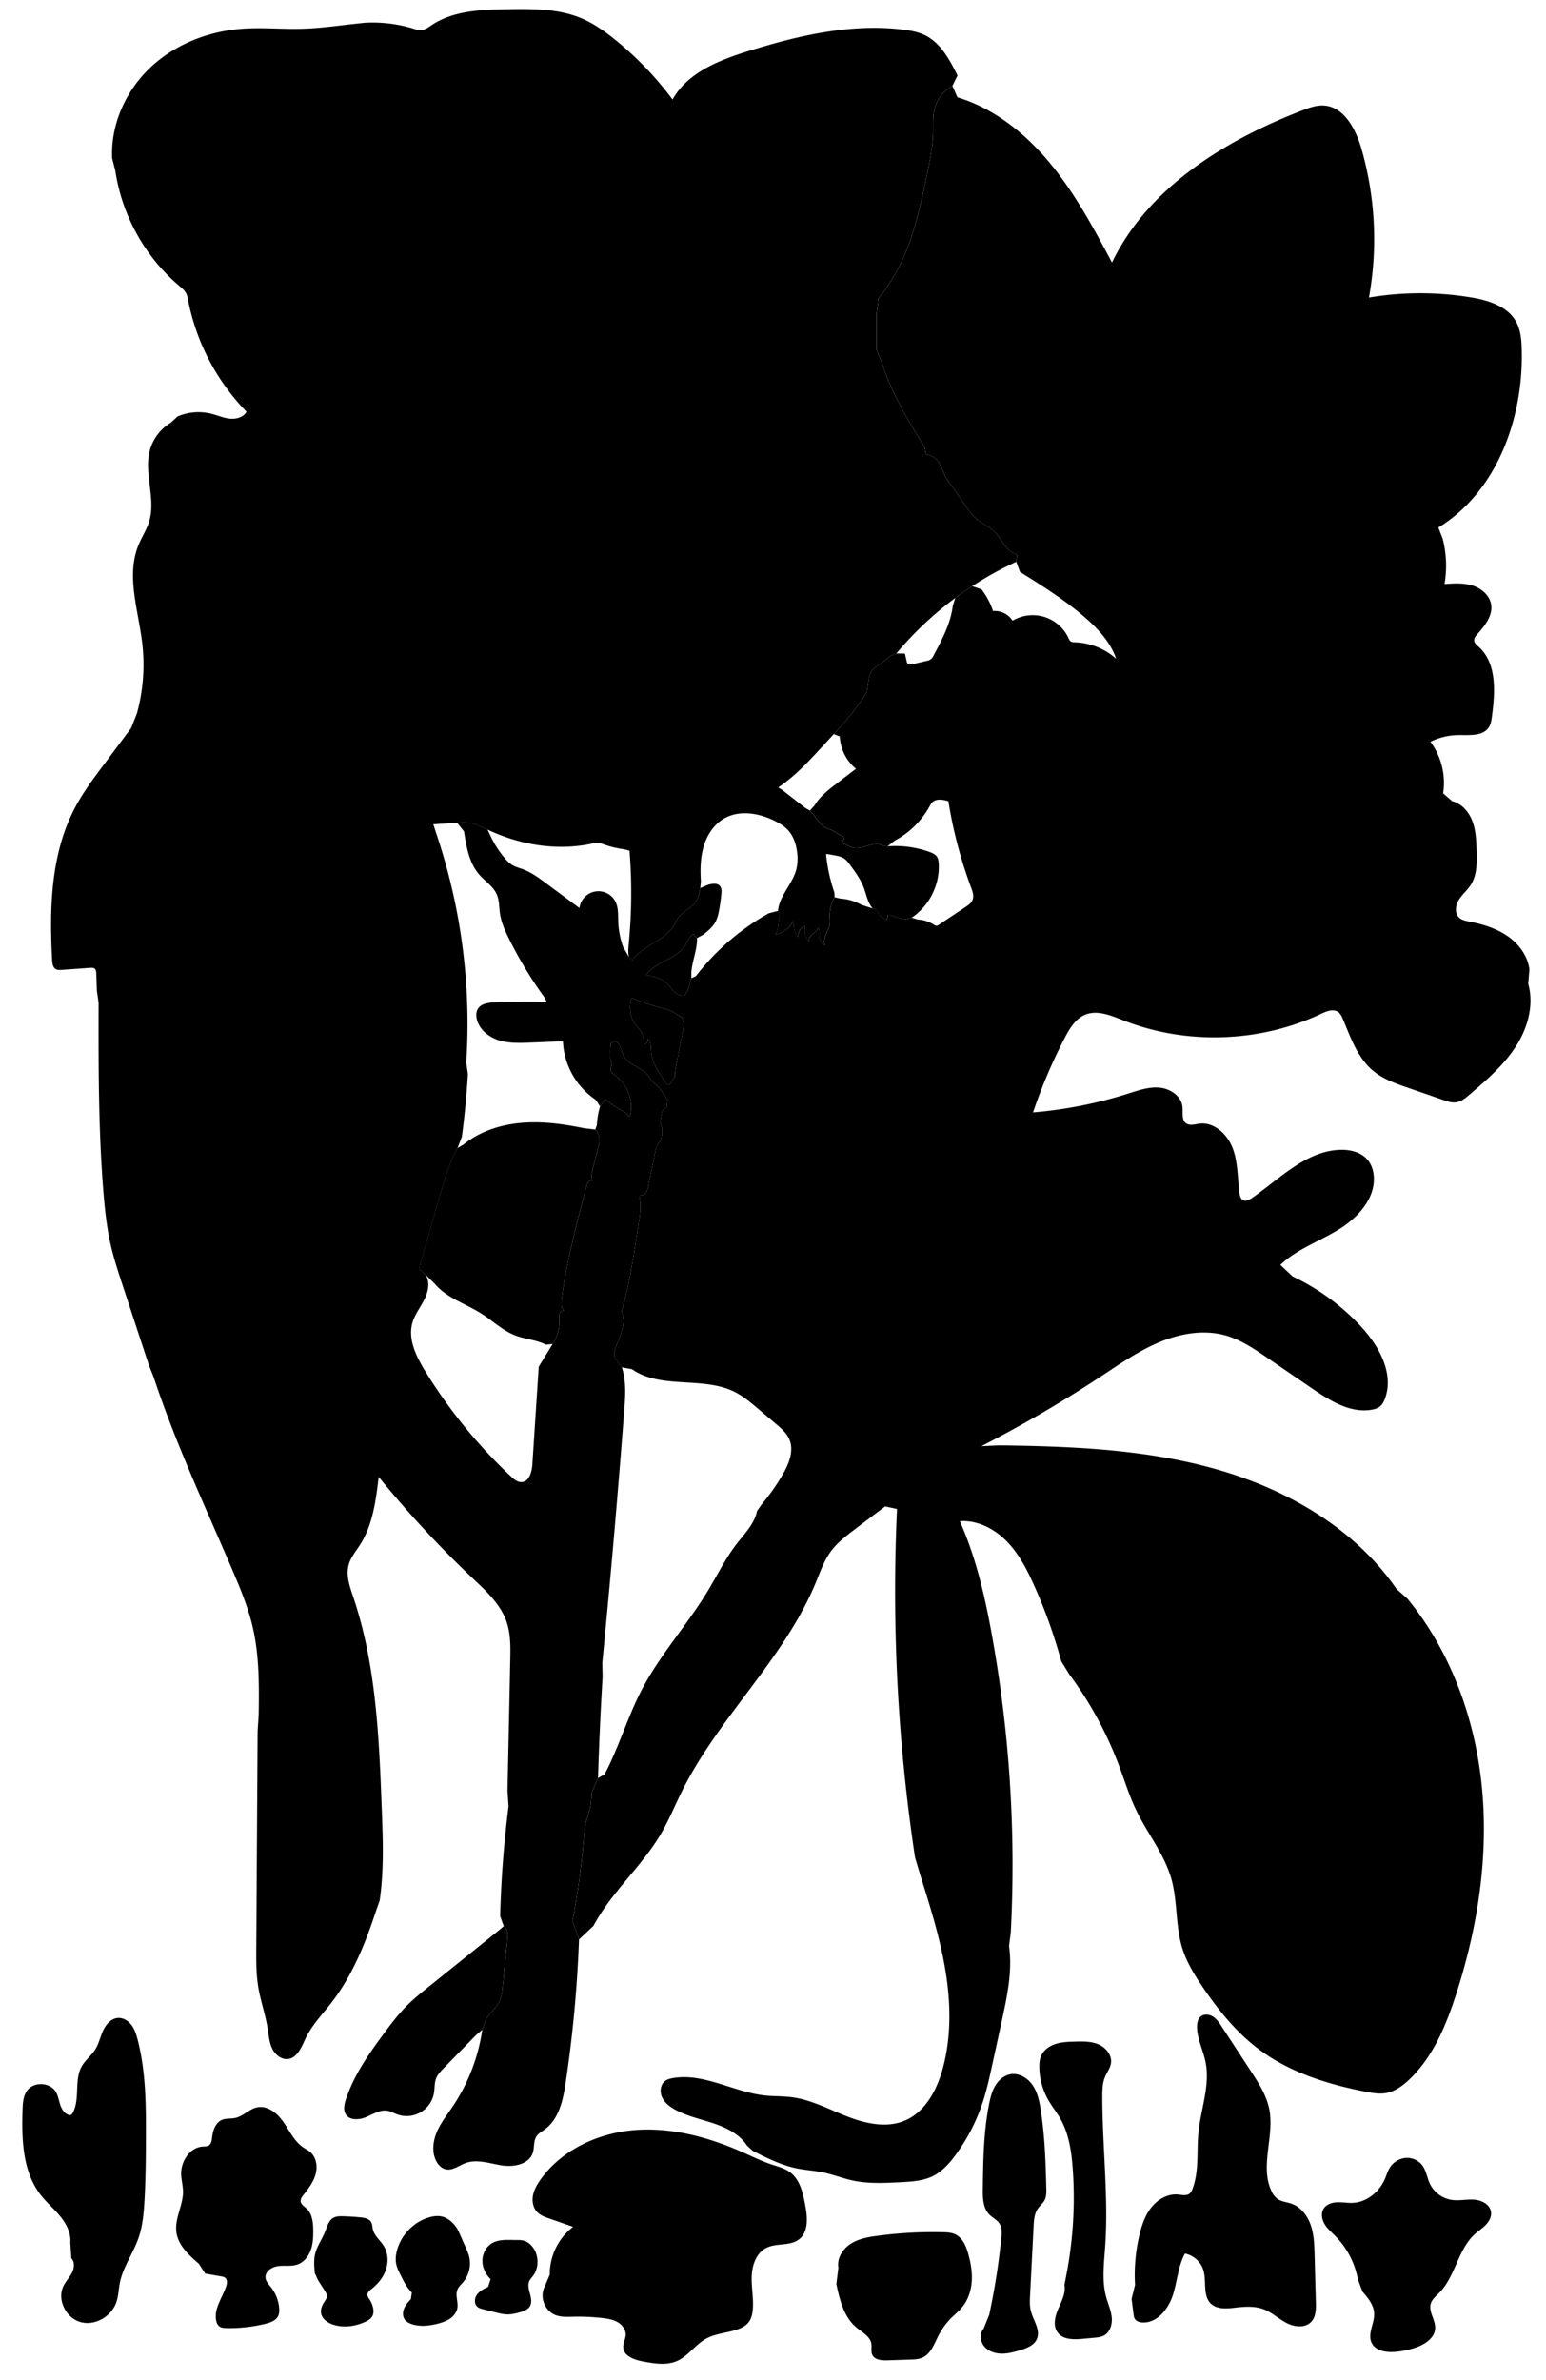
<svg xmlns="http://www.w3.org/2000/svg" viewBox="0 0 2060 3171" id="illustration" preserveAspectRatio="xMidYMid meet">
    <title>Rhizophoraceæ</title>
    <path data-name="1" data-official="Rhizophora Mangle" data-plain="Mangrove" data-loc="Tropical Shores" d="M736.37,1790.51a54.05,54.05,0,0,0,9-32c-.11-2.76-.43-5.61.43-8.24s3.33-5,6.08-4.66c-3.91-1.93-4-7.36-3.56-11.69v-2.58c6.78-51.13,20-101.16,33.16-151a13.92,13.92,0,0,1,2.37-5.55c1.3-1.56,3.57-2.5,5.41-1.63l-.25-.8c-1.67-5.38-.25-11.18,1.17-16.63l6-22.93c1.25-4.79,2.5-9.64,2.41-14.58s-1.69-10.07-5.37-13.37l2.12-6.12a101,101,0,0,1,4.23-24.69l7.24-9.9a97.58,97.58,0,0,0,22.15,15.49,18.6,18.6,0,0,1,5.25,3.38c1.58,1.65,2.82,4.12,5.09,4.28,5.43-19.63-2.56-42.24-19.11-54.1-2.94-2.1-6.46-4.46-6.62-8.07a15.54,15.54,0,0,1,.81-4.34,16.87,16.87,0,0,0-1.18-11.06l.09-5.67a73.7,73.7,0,0,1,.76-14.24l5.21-3c3.75,1.19,6.22,4.8,7.66,8.46s2.16,7.61,3.94,11.12c6.23,12.23,22.72,15.07,31.86,25.32,2.29,2.56,4.06,5.54,6.26,8.18s4.54,4.67,6.83,7a74,74,0,0,1,13.59,19l-.8,7.19a3.71,3.71,0,0,1-1.62,3.17,30.15,30.15,0,0,0-3,2.26,9.75,9.75,0,0,0-2,4.11,58.48,58.48,0,0,0-2.15,12.24l2,6.71a40,40,0,0,1-.39,14.23l-.91,4.38c-4.89,3.21-6.45,9.54-7.61,15.28l-2.1,10.35L864,1579.29c-.66,3.23-1.36,6.56-3.22,9.29s-5.18,4.72-8.4,4l-.46,1.86c2.84,11.23,1.05,23-.76,34.49l-3.85,24.39c-4.95,31.38-9.92,62.86-18.88,93.34l.14,1.74c2.92,7.36,2.41,15.69.41,23.35s-5.41,14.87-8.23,22.27a30.18,30.18,0,0,0-2.34,9.14,11.6,11.6,0,0,0,2.93,8.74l7.29,9.75c6,18.47,4.62,38.42,3.14,57.79q-12.85,168.22-29.26,336.15l.45,18.2q-4.08,67.48-6.12,135.08L788.34,2388c-.36,7.64-.73,15.33-2.57,22.75-1.46,5.85-3.81,11.45-5.21,17.32a114.94,114.94,0,0,0-2.32,17.47,1132.12,1132.12,0,0,1-15.41,113.94l8.7,24.19a1717.44,1717.44,0,0,1-17.72,190.51c-3.47,23.22-8.83,48.77-27.78,62.63-4,2.9-8.55,5.3-11.22,9.44-4.11,6.33-2.55,14.75-4.91,21.91-5.08,15.44-25.42,19.22-41.47,16.67s-32.74-8.66-48-3.09c-9,3.27-17.59,10.54-26.88,8.25-5.18-1.28-9.23-5.44-11.83-10.1-6.59-11.82-5-26.74.23-39.21s13.82-23.2,21.37-34.43a246.51,246.51,0,0,0,39.28-102.05l4.94-14.09c5.87-9.14,15.05-16.19,19.06-26.28,2-5.1,2.58-10.64,3.12-16.1l6.33-64.19c.62-6.33.6-14.07-4.83-17.39l-4.79-13.4a1465.44,1465.44,0,0,1,11.17-146.21l-1.37-20.83,3.66-174.12c.36-17.25.66-34.94-5-51.25-8-23.13-26.92-40.5-44.71-57.34a1421.81,1421.81,0,0,1-125.57-135.4c-3.73,31.33-7.86,63.86-24.85,90.45-5.5,8.6-12.37,16.65-15.12,26.48-4,14.31,1.43,29.33,6.17,43.4,30.45,90.41,34.32,187.28,37.91,282.61,1.53,40.47,3,81.21-2.79,121.28l-5.69,16.37c-14,42.5-31.32,84.6-58.7,120-11.94,15.44-25.84,29.69-34.26,47.29-5.45,11.39-10.82,25.94-23.34,27.58-9,1.17-17.33-5.71-21.26-13.85s-4.56-17.41-6-26.35c-2.94-18.9-9.53-37.07-12.63-55.95-2.79-17.05-2.69-34.43-2.58-51.71q.88-144.61,1.79-289.24l1.41-21.5c.58-39.45.89-79.36-8.18-117.75-6.09-25.83-16.32-50.47-26.76-74.87C273.42,2006.92,234,1923.1,205,1835.38l-6.47-16.32-35-106.31c-6.07-18.45-12.15-36.93-16.39-55.88-5-22.57-7.45-45.65-9.32-68.71-6.78-83.82-6.61-168-6.44-252.12l-2.27-15.68-.86-23.47c-.09-2.32-.32-4.94-2.12-6.4-1.59-1.29-3.85-1.21-5.89-1.06l-37.7,2.67c-2.87.21-6,.36-8.41-1.15-3.74-2.32-4.39-7.41-4.64-11.81-3.83-69.37-1.89-142.13,30.67-203.51,10.65-20.08,24.31-38.38,37.91-56.58l36.61-49,7.78-19.65a246,246,0,0,0,7.11-93.16c-5.11-44.07-21.87-90.15-5-131.18,4.36-10.63,10.86-20.37,14.19-31.36,9.19-30.29-7.17-63.65.78-94.29a61.83,61.83,0,0,1,27.77-37.08l9.35-8.55a71.21,71.21,0,0,1,45.07-3.53c8.23,2.08,16.13,5.66,24.57,6.51s18.05-1.79,22.21-9.19a293.59,293.59,0,0,1-77.75-148.1c-.71-3.63-1.37-7.36-3.21-10.57-2-3.5-5.22-6.1-8.3-8.7a250.55,250.55,0,0,1-85.65-154L149.45,211c-2.17-45,18-89.88,50.72-120.86s77.11-48.44,122.06-51.78c26.24-2,52.61.66,78.92,0,20.69-.51,41.26-3,61.79-5.53l22.64-2.45a185.2,185.2,0,0,1,65.5,7.86c3.35,1,6.77,2.18,10.27,1.9,5.13-.4,9.47-3.74,13.74-6.6,29.14-19.48,66.38-20.69,101.43-21.25,32.89-.53,66.85-.86,97.25,11.69,17,7,32.2,17.83,46.49,29.43a442.6,442.6,0,0,1,75.92,79.22C916,96.77,958,80.27,997.11,68.08c66.72-20.79,136.7-37.12,206.07-28.64,10,1.22,20.14,3,29.22,7.44,21.1,10.3,33,32.73,43.48,53.74L1269,114.54a48.54,48.54,0,0,0-23.79,30.8c-2.42,9.92-1.61,20.29-1.81,30.49-.37,18.68-4.17,37.11-8,55.4-8.67,41.94-17.54,84.43-36.73,122.7a245.87,245.87,0,0,1-28,43.63l-2.64,20v48.93l6.84,16.2c12.72,40.48,35.06,77.13,57.19,113.33l1.72,9.87c8.32.06,14.44,4.93,18.4,12.25a114.91,114.91,0,0,1,5.88,13.29c2.37,6.19,7.19,11.71,11,17.16l17.37,25c4.7,6.78,9.5,13.65,15.92,18.83,6.81,5.49,15.2,8.86,21.58,14.85,11,10.33,16.58,28.51,31.47,31.07l-1.36,10.13a460.78,460.78,0,0,0-159.7,122.1l-8.94,3.73a94.62,94.62,0,0,1-15.34,12.22,40.83,40.83,0,0,0-5.3,3.7c-6.33,5.61-7.58,14.86-8.42,23.27l-1.37,8.66A328.5,328.5,0,0,1,1126.27,961c-5,5.78-10.13,11.39-15.29,17l-16.31,17.7c-13.72,14.89-27.5,29.84-43.22,42.6q-7,5.71-14.57,10.82a52,52,0,0,1,9,6.08l26.92,21,6.33,3.67,12.09,14.81a35.9,35.9,0,0,0,6,6.25c3.16,2.36,7,3.61,10.74,4.82l15.57,9.2a6.8,6.8,0,0,1-3.3,8.85c5.28-.55,9.81,3.51,14.86,5.11,6.85,2.17,14.19-.3,21.09-2.32s14.79-3.48,20.88.33l5.53.59a134.08,134.08,0,0,1,56,7.53c3.78,1.37,7.74,3.09,9.93,6.46,1.66,2.56,2.07,5.72,2.27,8.76,1.78,28.21-12.53,56.88-36.13,72.42l-7.36,2.26c-8.37-.35-16-5.36-24.43-5.52a19.71,19.71,0,0,1-1.34,6.29,23.72,23.72,0,0,1-13.42-13.4l-5.2-1.93c-6.85-7.68-8.44-18.55-12.11-28.17-4.11-10.75-11-20.18-17.78-29.48-2.52-3.44-5.12-7-8.73-9.25s-8.24-3.19-12.61-4l-9.31-1.64c-.51-.09-1.15-.14-1.46.29a1.45,1.45,0,0,0-.13,1,225.84,225.84,0,0,0,11.06,50.19l.29,6.18a46.42,46.42,0,0,0-6.66,24.63c.06,3.82.59,7.67,0,11.44-.74,4.76-3.2,9-5.07,13.48s-3.16,9.5-1.51,14c-4.4-.66-6.59-5.79-6.89-10.23s.37-9.18-1.71-13.12c-.75,4-4.61,6.4-7.76,8.93s-6.06,6.76-4.18,10.34a22.47,22.47,0,0,1-5.45-21.31,13.66,13.66,0,0,0-9.12,15c-5.7-5.23-6.35-13.85-6.61-21.59a35.47,35.47,0,0,1-24.45,18.06c6-6.37,3.08-17,6.68-25l-2.78-6.57c1.78-20.19,19.33-35.58,24.44-55.18a61.19,61.19,0,0,0,1.2-22c-1.2-11-4.72-22.21-12.24-30.39-4.67-5.07-10.64-8.75-16.78-11.89-21.28-10.88-48-15.53-68.62-3.49-13.51,7.88-22.6,22-27,37s-4.67,30.93-3.71,46.55l-.82,9c-1.15,6.76-2.42,13.82-6.57,19.28a38.12,38.12,0,0,1-8.16,7.4c-5.2,3.79-10.71,7.41-14.49,12.61-2.5,3.44-4.13,7.43-6.34,11.06-12.54,20.57-41.09,26.23-55.06,45.86l-4.28-3.89c-1.6-6.07-.93-12.47-.34-18.72a705.83,705.83,0,0,0,.95-123.44l-7.21-1.85a136.08,136.08,0,0,1-28.27-6.92,24.72,24.72,0,0,0-6.65-1.78,24.25,24.25,0,0,0-6.65.87c-47,10.42-97,2.24-140.46-18.43-7.44-3.54-14.86-7.49-23-8.85-5.77-1-11.68-.6-17.53-.22l-31.69,2.05,4,12.25q9.55,28.44,17,57.54a790.82,790.82,0,0,1,22.89,247.72l2.2,15.22q-2.48,41.91-8,83.55l-5.8,15.15c-10.72,19-16.85,40.29-22.89,61.3q-8.32,28.94-16.64,57.88c-4,13.86-8,27.72-11.57,41.68l8.36,7.51c6.43,9.64,3.81,22.75-1.36,33.12s-12.64,19.7-15.91,30.81c-6.5,22.12,5,45.23,17,64.88A683.6,683.6,0,0,0,680.84,1967c4,3.78,8.71,7.74,14.22,7.48,10.16-.48,13.64-13.6,14.3-23.75q4.25-65,8.5-130Zm172.86-434.88c-5.94-2.87-11-7.39-17.15-9.82a67.25,67.25,0,0,0-9.36-2.6c-14-3.31-27.6-8.35-41-13.73a38.81,38.81,0,0,0,6.11,37.07c1.8,2.23,3.86,4.26,5.46,6.64,3.48,5.18,4.51,11.58,5.45,17.76a5.78,5.78,0,0,0,4.38-6.82c4.32,3.57,4,10.09,4.41,15.67,1.11,16.08,10.69,30.17,20,43.36a5.26,5.26,0,0,0,1.65,1.73c2.6,1.43,5.19-1.86,6.34-4.59l3.7-6.28a63.36,63.36,0,0,1,1.64-13.89l10.42-53.92Zm12.09-52.46c-1.7-18,7.95-35.34,7.41-53.37l-4.51-5.43c-5.77,3.67-8.23,10.69-12.14,16.3-12.42,17.79-39.14,20.88-51.51,38.7,10,1.14,20.29,3.69,27.65,10.51,3.28,3,5.82,6.79,8.86,10.07s6.85,6.18,11.29,6.74a5.55,5.55,0,0,0,3.72-.6,6.56,6.56,0,0,0,2-2.44,49,49,0,0,0,5.14-13.46Z"></path>
    <path data-name="1a" data-official="Rhizophora macrorhiza" data-plain="Anther magnified" data-loc="" d="M93.68,2987.73c1.13-12.76-5.3-25.06-13.41-35s-18-18.23-25.92-28.34C30,2893.2,28.77,2850.29,30.07,2810.71c.29-8.83.83-18.21,6-25.4,8.8-12.33,30.57-11.4,38.3,1.62,3.07,5.18,4,11.32,5.85,17s5.31,11.56,11,13.49a4.68,4.68,0,0,0,3.43.09,5.32,5.32,0,0,0,2.18-2.45c10.26-18.76,1.58-43.75,12.18-62.31,4.73-8.29,12.79-14.22,17.87-22.29,4.84-7.7,6.71-16.87,10.49-25.14s10.66-16.25,19.73-16.9c7.1-.5,13.89,3.77,18.14,9.48s6.4,12.68,8.18,19.57c10.9,42.18,11.17,86.29,11,129.85-.08,28.25-.29,56.51-1.9,84.72-1,16.78-2.46,33.74-8,49.61-7,20.25-20.46,38.2-24.72,59.21-1.76,8.67-1.91,17.69-4.71,26.07-6.41,19.17-28.62,32.11-48,26.57s-31.43-30.07-22.42-48.16c3.09-6.2,8.1-11.28,11.24-17.45s4-14.49-.9-19.41Z"></path>
    <path data-name="2" data-official="Kandelia Rheedii" data-plain="Malabar and the Ganges" data-loc="" d="M676,2583.58l-6.33,64.19c-.54,5.46-1.1,11-3.12,16.1-4,10.09-13.19,17.14-19.06,26.28l-4.94,14.09-8.24,7-43,44c-4,4.11-8.11,8.37-10.18,13.72-2.38,6.16-1.78,13-2.91,19.56a36.88,36.88,0,0,1-49.43,28.19c-4-1.5-7.68-3.7-11.83-4.52-9.91-2-19.37,4.09-28.64,8.11s-22.14,5.1-27.55-3.43c-3.67-5.79-2-13.36.11-19.87,10.58-32.19,30.37-60.44,50.52-87.67,9.71-13.12,19.6-26.18,31.16-37.7,8.91-8.88,18.73-16.78,28.54-24.67l94.19-75.73,5.83-5C676.64,2569.51,676.66,2577.25,676,2583.58Zm72.28-849.7v-2.58c6.78-51.13,20-101.16,33.16-151a13.92,13.92,0,0,1,2.37-5.55c1.3-1.56,3.57-2.5,5.41-1.63l-.25-.8c-1.67-5.38-.25-11.18,1.17-16.63l6-22.93c1.25-4.79,2.5-9.64,2.41-14.58s-1.69-10.07-5.37-13.37l-15-1.77c-27.35-5.62-55.35-9.46-83.17-7.12s-55.65,11.23-77.31,28.86l-8.17,4.81c-10.72,19-16.85,40.29-22.89,61.3q-8.32,28.94-16.64,57.88c-4,13.86-8,27.72-11.57,41.68l8.36,7.51,12.4,12.2c15.88,19.19,41.49,26.69,62.5,40.06,15,9.56,28.16,22.45,44.77,28.87,13.35,5.15,28.28,5.83,41,12.33l8.86-.88a54.12,54.12,0,0,0,9-32c-.11-2.76-.43-5.61.43-8.24s3.33-5,6.08-4.66C748,1743.64,747.84,1738.21,748.32,1733.88Zm1271.08-339c-16.09,24.7-38.81,44.23-61.2,63.41-5.36,4.58-11.15,9.37-18.15,10.28-5.59.73-11.16-1.14-16.49-3L1876,1449.15c-16.33-5.64-33-11.49-46.33-22.54-20.53-17.07-29.77-43.72-40.07-68.36-1.59-3.82-3.41-7.84-6.84-10.16-6.46-4.36-15.1-.86-22.15,2.47-81.85,38.59-179.66,41.86-263.9,8.81-16.31-6.39-34.38-14.15-50.6-7.56-13,5.3-20.86,18.44-27.36,30.91a691.78,691.78,0,0,0-42.24,99.29,580.38,580.38,0,0,0,127.06-25.18c13.57-4.31,27.5-9.18,41.67-7.81s28.7,11.12,30.32,25.27c.89,7.84-1.49,17.64,4.92,22.25,5,3.56,11.72,1.23,17.77.47,19.73-2.46,37.39,14.33,44.36,32.94s6.38,39.07,8.81,58.8c.5,4,1.58,8.7,5.29,10.37s8-.66,11.44-3c37.36-25.92,72.24-62.91,117.69-64.27,13.49-.4,28.06,3.17,36.65,13.59,5.06,6.14,7.55,14.11,8.08,22,2,30-22,55.53-47.68,71.12s-55.12,25.82-76.86,46.56l16.18,15.33a297.62,297.62,0,0,1,90.83,66.31c24.42,26.23,44.9,63.14,32.32,96.71-1.36,3.64-3.16,7.24-6.08,9.8-3.3,2.91-7.72,4.2-12.06,4.92-28.43,4.65-55.43-12.38-79.22-28.63l-59.94-41c-16.92-11.56-34.2-23.29-53.85-29.08-29-8.55-60.63-3.23-88.57,8.32s-53,29-78.21,45.63a1697.25,1697.25,0,0,1-159.78,93.25l23-1.11c97.77,1.21,196.64,5.22,290.67,32s183.89,78.73,239.42,159.21l14.89,13.34c58.43,71.54,90.86,162.37,99.26,254.35s-6.37,185.11-34.84,273c-13.45,41.52-30.86,83.43-62.61,113.37-8.63,8.14-18.67,15.47-30.33,17.59-8.91,1.61-18.06.06-27-1.66-50.7-9.81-101.45-25.64-142.76-56.62-29.8-22.34-53.59-51.76-74.54-82.55-11.17-16.41-21.75-33.56-27.57-52.54-9.12-29.76-6-62.14-14.48-92.09-9.32-32.87-31.8-60.21-46.66-91-9.4-19.46-15.72-40.24-23.34-60.47a497,497,0,0,0-66.14-121.14l-10.51-17.1a689.09,689.09,0,0,0-36.22-101.18c-9.52-21.23-20.39-42.35-36.72-58.93s-39-28.23-62.22-26.55c21.51,48.2,33.42,100.11,42.8,152a1721.93,1721.93,0,0,1,25.11,395.55l-2.32,18.44c4.66,33.4-2.56,67.18-9.73,100.13q-6.29,28.83-12.56,57.66c-3.77,17.27-7.54,34.58-13.11,51.35a249.87,249.87,0,0,1-35.79,69.14c-8.15,11.08-17.56,21.75-29.84,28-13.28,6.72-28.64,7.62-43.51,8.39-21.56,1.11-43.44,2.2-64.53-2.44-12.92-2.85-25.31-7.8-38.26-10.53-11.82-2.49-24-3.09-35.81-5.52-20.5-4.2-39.46-13.73-58.14-23.15l-7.86-7.08c-9.95-15.35-27.49-24-44.85-29.77s-35.61-9.54-51.56-18.52c-6.92-3.9-13.57-9-16.85-16.29s-2.21-16.9,4.16-21.65c3-2.21,6.66-3.14,10.3-3.77,41.27-7.18,80.86,18.63,122.52,23.13,12,1.29,24.13.81,36.09,2.38,25.92,3.4,49.49,16.2,73.85,25.68s52.14,15.62,76.28,5.59c27.18-11.3,42.76-40.23,50.62-68.6,11.69-42.22,11-87.1,4-130.35s-20.19-85.22-33.32-127l-7.39-24.82a2380.08,2380.08,0,0,1-24-464.19l-15.83-3.47-40,30.23c-11.87,9-23.93,18.12-32.67,30.18S1092.9,2094,1087.17,2108c-42.06,102.09-129.25,179.33-178.41,278.19-9.4,18.9-17.38,38.55-28,56.76-25.7,43.84-66.13,77.9-90,122.77l-19.18,18-8.7-24.19a1132.12,1132.12,0,0,0,15.41-113.94,114.94,114.94,0,0,1,2.32-17.47c1.4-5.87,3.75-11.47,5.21-17.32,1.84-7.42,2.21-15.11,2.57-22.75l8.49-19.16,8.65-4.93c19.2-36.37,30.62-76.41,49.64-112.87,24.33-46.62,60.37-86.08,87.62-131.06,13-21.45,24-44.21,39.4-64,10.43-13.41,23.23-26.24,26.51-42.92l6.28-9A280.49,280.49,0,0,0,1042.6,1965c8.5-14.52,15.79-32.28,9.05-47.68-3.6-8.23-10.67-14.34-17.52-20.15l-23.59-20c-10.13-8.6-20.39-17.28-32.32-23.13-42.17-20.7-97.7-2.9-136.12-29.94l-13.48-2.4-7.29-9.75a11.6,11.6,0,0,1-2.93-8.74,30.18,30.18,0,0,1,2.34-9.14c2.82-7.4,6.23-14.61,8.23-22.27s2.51-16-.41-23.35l-.14-1.74c9-30.48,13.93-62,18.88-93.34q1.94-12.19,3.85-24.39c1.81-11.44,3.6-23.26.76-34.49l.46-1.86c3.22.71,6.55-1.29,8.4-4s2.56-6.06,3.22-9.29l6.81-33.56,2.1-10.35c1.16-5.74,2.72-12.07,7.61-15.28l.91-4.38a40,40,0,0,0,.39-14.23l-2-6.71a58.48,58.48,0,0,1,2.15-12.24,9.75,9.75,0,0,1,2-4.11,30.15,30.15,0,0,1,3-2.26,3.71,3.71,0,0,0,1.62-3.17l.8-7.19a74,74,0,0,0-13.59-19c-2.29-2.32-4.74-4.49-6.83-7s-4-5.62-6.26-8.18c-9.14-10.25-25.63-13.09-31.86-25.32-1.78-3.51-2.5-7.45-3.94-11.12s-3.91-7.27-7.66-8.46l-5.21,3a73.7,73.7,0,0,0-.76,14.24l-.09,5.67a16.87,16.87,0,0,1,1.18,11.06,15.54,15.54,0,0,0-.81,4.34c.16,3.61,3.68,6,6.62,8.07,16.55,11.86,24.54,34.47,19.11,54.1-2.27-.16-3.51-2.63-5.09-4.28a18.6,18.6,0,0,0-5.25-3.38,97.58,97.58,0,0,1-22.15-15.49l-7.24,9.9-5.66-8.75a98.75,98.75,0,0,1-43.77-78L706.45,1389c-14.29.57-28.94,1.1-42.54-3.34s-26.13-15-28.81-29c-.77-4-.66-8.37,1.29-12,4.17-7.69,14.46-9,23.2-9.31q34.44-1.2,68.9-.58l-2.59-5.37a548.19,548.19,0,0,1-47.68-78.73c-5.28-10.63-10.26-21.63-12-33.37-1.27-8.62-.8-17.69-4.27-25.68-4.68-10.79-15.47-17.41-23.23-26.25-13.64-15.55-17.3-37.21-20.41-57.67l-9.27-11.63c5.85-.38,11.76-.75,17.53.22,8.13,1.36,15.55,5.31,23,8.85l6.22,13.07a133.5,133.5,0,0,0,17,25.31,41.55,41.55,0,0,0,9.38,8.68c4.5,2.8,9.76,4.06,14.73,5.91,11.26,4.2,21.09,11.46,30.74,18.63l44.48,33a25.46,25.46,0,0,1,48.45-7.44c3.55,7.83,2.92,16.81,3.22,25.41a111.57,111.57,0,0,0,6.45,33.67l8,14,4.28,3.89c14-19.63,42.52-25.29,55.06-45.86,2.21-3.63,3.84-7.62,6.34-11.06,3.78-5.2,9.29-8.82,14.49-12.61a38.12,38.12,0,0,0,8.16-7.4c4.15-5.46,5.42-12.52,6.57-19.28l10.58-4.39c5.45-1.48,12.35-2.52,15.81,1.94,2.16,2.77,2,6.62,1.7,10.12a230.78,230.78,0,0,1-3.3,23.09,51.5,51.5,0,0,1-4.12,13.52c-3.63,7.17-10,12.48-16.23,17.58l-8.81,4.84-4.51-5.43c-5.77,3.67-8.23,10.69-12.14,16.3-12.42,17.79-39.14,20.88-51.51,38.7,10,1.14,20.29,3.69,27.65,10.51,3.28,3,5.82,6.79,8.86,10.07s6.85,6.18,11.29,6.74a5.55,5.55,0,0,0,3.72-.6,6.56,6.56,0,0,0,2-2.44,49,49,0,0,0,5.14-13.46l2.11-7,5.8-2.6a319.55,319.55,0,0,1,97.16-83.8l12.39-3.23,2.78,6.57c-3.6,8-.65,18.65-6.68,25a35.47,35.47,0,0,0,24.45-18.06c.26,7.74.91,16.36,6.61,21.59a13.66,13.66,0,0,1,9.12-15,22.47,22.47,0,0,0,5.45,21.31c-1.88-3.58,1-7.81,4.18-10.34s7-5,7.76-8.93c2.08,3.94,1.4,8.68,1.71,13.12s2.49,9.57,6.89,10.23c-1.65-4.52-.36-9.58,1.51-14s4.33-8.72,5.07-13.48c.59-3.77.06-7.62,0-11.44a46.42,46.42,0,0,1,6.66-24.63l7.8,1.78a64.54,64.54,0,0,1,27.9,8.26l15.08,4.84,5.2,1.93a23.72,23.72,0,0,0,13.42,13.4,19.71,19.71,0,0,0,1.34-6.29c8.38.16,16.06,5.17,24.43,5.52l7.36-2.26,8.22,2.44a42.66,42.66,0,0,1,20.79,6.53c1.39.89,2.91,1.9,4.55,1.67a6.51,6.51,0,0,0,2.61-1.22l35.36-23.51c3.81-2.53,7.83-5.31,9.55-9.56,2.16-5.34.07-11.35-1.94-16.75a600.35,600.35,0,0,1-30.21-114.9c-7.35-2.08-16.4-3.75-21.69,1.77a23.79,23.79,0,0,0-3.35,5.12,113.89,113.89,0,0,1-46.32,45.63l-9.65,7.61-5.53-.59c-6.09-3.81-14-2.35-20.88-.33s-14.24,4.49-21.09,2.32c-5.05-1.6-9.58-5.66-14.86-5.11a6.8,6.8,0,0,0,3.3-8.85l-15.57-9.2c-3.75-1.21-7.58-2.46-10.74-4.82a35.9,35.9,0,0,1-6-6.25l-12.09-14.81,6.13-6.76c7.17-12.07,18.6-20.9,29.75-29.43l25.47-19.46A59.36,59.36,0,0,1,1119,981.13l-8-3.12c5.16-5.6,10.32-11.21,15.29-17A328.5,328.5,0,0,0,1155,922.14l1.37-8.66c.84-8.41,2.09-17.66,8.42-23.27a40.83,40.83,0,0,1,5.3-3.7,94.62,94.62,0,0,0,15.34-12.22l8.94-3.73,11.41.13q1.15,5.05,2.29,10.12a6.62,6.62,0,0,0,1.51,3.42c1.59,1.56,4.18,1.16,6.34.65l18.25-4.32a11.85,11.85,0,0,0,10.06-7.78c11.1-20.73,22.39-42.06,25.33-65.4l3.32-10.76q11-8.18,22.54-15.7l12.35,4.14a96.79,96.79,0,0,1,15.41,29,28,28,0,0,1,26,12.84,52.6,52.6,0,0,1,74.58,23.22c.75,1.64,1.5,3.41,3,4.44s3.56,1.09,5.44,1.14a86.64,86.64,0,0,1,55.06,21.94c-7.53-22-24-39.84-41.58-55.1-26.63-23.12-56.67-41.92-86.57-60.62l-5-13.41,1.36-10.13c-14.89-2.56-20.46-20.74-31.47-31.07-6.38-6-14.77-9.36-21.58-14.85-6.42-5.18-11.22-12-15.92-18.83l-17.37-25c-3.78-5.45-8.6-11-11-17.16a114.91,114.91,0,0,0-5.88-13.29c-4-7.32-10.08-12.19-18.4-12.25l-1.72-9.87c-22.13-36.2-44.47-72.85-57.19-113.33l-6.84-16.2V417.55l2.64-20a245.87,245.87,0,0,0,28-43.63c19.19-38.27,28.06-80.76,36.73-122.7,3.78-18.29,7.58-36.72,8-55.4.2-10.2-.61-20.57,1.81-30.49a48.54,48.54,0,0,1,23.79-30.8l6.71,15.14c49.45,14.88,91.4,48.88,124.19,88.77s57.37,85.76,81.73,131.29c48.25-100,150.5-162.94,254.13-202.85,8.87-3.42,18.1-6.76,27.6-6.32,27.3,1.27,43.05,31.22,50.63,57.48a436.61,436.61,0,0,1,10,198.37,414.86,414.86,0,0,1,135.22-.32c23.62,3.86,49.58,11.72,61,32.73,5.89,10.79,7,23.49,7.34,35.77,2.79,91.78-32.7,190.36-111.06,238.21l5.76,14.91a144.81,144.81,0,0,1,2.45,60.37c12.43-.88,25.19-1.72,37.1,1.95s22.94,12.91,25,25.2c2.47,14.94-8.4,28.46-18.48,39.76-2.06,2.31-4.24,5-4.13,8,.13,3.68,3.39,6.34,6.13,8.81,24.28,21.94,21.91,60,17.61,92.48-.66,5-1.39,10.18-4.07,14.45-7.86,12.49-26.08,10.42-40.84,10.59a86.22,86.22,0,0,0-37.06,8.89,92.15,92.15,0,0,1,16.86,68.77l12.29,10.48c12.74,3.18,22.22,14.43,26.81,26.73s5.08,25.7,5.52,38.82c.53,15.75.77,32.61-7.75,45.88-4.61,7.18-11.48,12.71-15.94,20s-5.82,17.79.41,23.62c3.57,3.34,8.69,4.29,13.49,5.23,17.95,3.5,35.89,8.91,50.95,19.3s27,26.36,29.24,44.51l-1.6,19.2C2044.35,1339.14,2035.5,1370.17,2019.4,1394.87ZM911.25,1366.21l-2-10.58c-5.94-2.87-11-7.39-17.15-9.82a67.25,67.25,0,0,0-9.36-2.6c-14-3.31-27.6-8.35-41-13.73a38.81,38.81,0,0,0,6.11,37.07c1.8,2.23,3.86,4.26,5.46,6.64,3.48,5.18,4.51,11.58,5.45,17.76a5.78,5.78,0,0,0,4.38-6.82c4.32,3.57,4,10.09,4.41,15.67,1.11,16.08,10.69,30.17,20,43.36a5.26,5.26,0,0,0,1.65,1.73c2.6,1.43,5.19-1.86,6.34-4.59l3.7-6.28a63.36,63.36,0,0,1,1.64-13.89Q906,1393.16,911.25,1366.21Z"></path>
    <path data-name="2a" data-official="" data-plain="Flower open" data-loc="" d="M732.54,3030.34a79.6,79.6,0,0,1,31.13-63.62l-31.94-11.16c-5.77-2-11.77-4.17-16-8.58-5.48-5.7-7-14.37-5.54-22.14s5.56-14.78,10.15-21.21c28.34-39.78,77-62.05,125.67-65.83s97.42,9.21,142.1,28.92c13.38,5.9,26.53,12.42,40.41,17.05,8.38,2.79,17.21,5,24.29,10.27,13,9.71,17,27.17,20,43.12,3.11,16.25,4.92,36.18-8.19,46.27-12.07,9.28-30.14,4.49-43.7,11.41-13.12,6.7-18.71,22.73-19.28,37.46s2.61,29.46,1.46,44.15c-.48,6.06-1.79,12.29-5.45,17.14-4,5.27-10.26,8.29-16.54,10.32-13.43,4.32-28.14,5.07-40.47,11.92-14.2,7.88-23.61,23-38.48,29.57-14.23,6.25-30.61,3.45-45.88.55-11.31-2.16-25.28-7.18-25.85-18.68-.28-5.64,3.1-10.9,3.29-16.54.24-6.9-4.44-13.24-10.35-16.79s-12.91-4.78-19.75-5.63a281.42,281.42,0,0,0-40.74-1.84c-7.7.17-15.66.53-22.83-2.28-13.29-5.2-20.61-22.07-15.33-35.32Z"></path>
    <path data-name="2b" data-official="" data-plain="Stamen" data-loc="" d="M1318.11,3083.84a930.92,930.92,0,0,0,16.1-102.22c.67-6.58,1.13-13.72-2.45-19.28-3.25-5-9.15-7.64-13.38-11.89-8.59-8.64-9-22.24-8.81-34.42.5-37.69,1-75.63,8.32-112.62,1.69-8.59,3.8-17.26,8.3-24.78s11.73-13.81,20.37-15.25c11.55-1.94,23.13,5.28,29.62,15s8.86,21.6,10.64,33.18c5.3,34.48,6.59,69.45,7.34,104.33.11,5.1.16,10.44-2.12,15s-6.47,7.65-9.29,11.8c-4.53,6.65-5.09,15.14-5.5,23.18l-4.71,92.06c-.35,6.83-.69,13.77.93,20.41,3.11,12.83,13.32,25.58,8.16,37.72-3.7,8.68-13.71,12.48-22.75,15.15-8.15,2.4-16.49,4.65-25,4.4s-17.26-3.33-22.61-9.92-6.22-17.06-.59-23.42Z"></path>
    <path data-name="2c" data-official="" data-plain="Pistil" data-loc="" d="M1421.47,3027.8a540.48,540.48,0,0,0,7.94-138c-1.65-23.28-5.05-47.14-16.65-67.39-4.88-8.52-11.12-16.21-16-24.73a90.85,90.85,0,0,1-11.9-43.3c-.1-5.28.31-10.69,2.44-15.52,3.47-7.85,11.18-13.18,19.36-15.79s16.88-2.88,25.46-3.12c10.7-.3,21.8-.53,31.63,3.7s18,14.25,16.6,24.85c-.92,6.68-5.34,12.28-7.94,18.51-3.42,8.21-3.62,17.36-3.61,26.26,0,66.73,8.46,133.5,3.79,200.07-1.57,22.39-4.57,45.31,1.36,66.95,2.48,9,6.49,17.72,7.4,27s-2.2,19.93-10.49,24.29c-3.84,2-8.3,2.47-12.62,2.87l-15.51,1.44c-12,1.11-26.12,1.3-33.34-8.28-6.69-8.86-3.71-21.53.73-31.7s10.21-20.8,8.18-31.72Z"></path>
    <path data-name="2d" data-official="" data-plain="Seed germinating" data-loc="" d="M1512.41,3044.11a229.38,229.38,0,0,1,5.94-66.92c3.15-13.12,7.63-26.28,16.12-36.77s21.64-18,35.08-16.78c5.43.49,11.66,2.12,15.78-1.44a14.13,14.13,0,0,0,3.55-5.81c9.11-23.59,5.51-49.91,8-75.08,3.06-31.48,15.76-62.82,9.55-93.83-3.17-15.88-11.24-30.86-11.41-47.05,0-5.07.94-10.63,4.82-13.89,4.51-3.79,11.54-3.05,16.5.12s8.33,8.25,11.55,13.18l38.79,59.34c10.41,15.93,21,32.38,24.67,51.07,7,36.22-13.09,76.23,3.14,109.36a25.81,25.81,0,0,0,7.08,9.39c5.54,4.24,13,4.62,19.59,7,12.47,4.48,21.24,16.19,25.49,28.73s4.64,26,5,39.26l1.69,63.21c.24,9.15.12,19.33-6.13,26-8.05,8.62-22.39,7.06-32.85,1.63s-19.26-13.93-30.25-18.19c-11.82-4.57-25-3.78-37.54-2.3-11.44,1.35-24.59,2.69-33-5.21-11.42-10.79-5.52-30-10.17-45a32.44,32.44,0,0,0-24.53-21.82c-9.23,17.09-10.14,37.34-16.21,55.79s-21.05,37-40.44,36c-3.8-.2-7.9-1.41-10-4.61-1.22-1.89-1.53-4.21-1.82-6.45l-2.61-20.32Z"></path>
    <path data-name="2e" data-official="" data-plain="Section of Ovary" data-loc="" d="M1809.32,3036.67a109.7,109.7,0,0,0-29.68-57.3c-5.09-5.17-10.77-9.92-14.54-16.12s-5.25-14.46-1.43-20.63c3.64-5.88,11-8.33,17.94-8.63s13.8,1.07,20.7.78c18.86-.81,35.69-14.65,43.08-32,2.07-4.85,3.52-10,6.26-14.51a28.05,28.05,0,0,1,20.8-13.31,25.61,25.61,0,0,1,22.55,9.62c5.44,7.16,6.46,16.69,10.32,24.82a38.87,38.87,0,0,0,29,21.41c9.9,1.45,20-1,30-.3s21,6.4,22.43,16.31c.89,6.29-2.45,12.5-6.83,17.09s-9.81,8.05-14.53,12.3c-22.82,20.55-26,56.26-47.44,78.21-4.41,4.51-9.73,8.68-11.51,14.72-3.15,10.74,6.29,21.4,5.89,32.59-.46,12.92-13.48,21.59-25.7,25.8a112.22,112.22,0,0,1-28.42,5.82c-11.59.83-25.45-1.51-30.51-12-5.89-12.16,4.07-26.19,3.32-39.67-.61-11-8.24-20.25-15.5-28.59Z"></path>
    <path data-name="2f" data-official="" data-plain="Cross Section" data-loc="" d="M1117.14,3021.22c-2.24-12.48,5.72-25,16.39-31.89s23.58-9.08,36.14-10.74a558.8,558.8,0,0,1,86.44-4.7c5.78.13,11.75.4,17,2.92,9.56,4.63,14.16,15.54,17,25.76,3.35,11.86,5.5,24.19,4.72,36.48s-4.67,24.61-12.39,34.21c-4.57,5.68-10.33,10.27-15.45,15.45a91.32,91.32,0,0,0-16.44,22.76c-5.57,10.92-9.91,24-21,29.23-5.23,2.45-11.19,2.68-17,2.86l-30.14,1c-7.63.24-17-.55-20.17-7.51-2-4.53-.4-9.86-1.23-14.76-1.65-9.8-12.07-15-19.73-21.34-16.78-13.86-22.32-36.79-26.88-58.06Z"></path>
    <path data-name="3a" data-official="Carallia zeylanica" data-plain="Petal" data-loc="Ceylon" d="M265,3015.91c-13.42-11.55-27.76-24.73-30-42.29-2.37-18.23,9.11-35.71,8.87-54.09-.1-7.51-2.17-14.87-2.46-22.37-.69-17.38,11.33-36.23,28.69-37.39,2.71-.18,5.62,0,7.95-1.4,3.6-2.19,4.15-7.07,4.64-11.26,1.06-9.17,4.6-19.32,13.11-22.91,5.54-2.33,11.91-1.28,17.79-2.57,10.63-2.33,18.55-12,29.22-14.1,13.93-2.8,26.93,8.09,35,19.78s14.24,25.41,26,33.44c3.25,2.22,6.85,3.95,9.81,6.54,8,7,9.7,19.17,6.87,29.4s-9.41,19-16,27.29c-2.07,2.62-4.27,5.62-3.85,8.92.52,4.12,4.7,6.53,7.74,9.34,7.7,7.13,8.92,18.73,9,29.22.08,8.95-.32,18.08-3.41,26.47s-9.27,16.06-17.72,19c-8.12,2.82-17.07,1-25.59,2.09s-17.93,7.37-16.85,15.89c.59,4.73,4.22,8.38,7.18,12.12A52.18,52.18,0,0,1,372,3075.26c.26,3.4.15,6.94-1.28,10-2.94,6.32-10.39,9-17.16,10.62a200.42,200.42,0,0,1-52,5.71c-3.18-.07-6.56-.28-9.13-2.14s-3.76-4.85-4.38-7.86c-3.25-15.72,8.14-30.26,13.24-45.47,1.33-4,1.92-9.05-1.37-11.61a11.07,11.07,0,0,0-5-1.76L273.45,3029Z"></path>
    <path data-name="4a" data-official="Carallia lucida" data-plain="Berry" data-loc="" d="M419.5,3028.48c-.8-8.43-1.59-17,.33-25.29,2.52-10.88,9.5-20.15,13.57-30.56,2.55-6.49,4.42-14.05,10.38-17.67,4-2.42,8.93-2.46,13.59-2.33q11.42.33,22.79,1.43c5.51.53,11.83,1.73,14.49,6.59,1.54,2.8,1.43,6.18,2.13,9.31,2,8.84,10.06,14.8,14.76,22.55,5.62,9.25,6.14,21.08,2.66,31.34s-10.64,19-19.17,25.64c-2.49,2-5.35,4.17-5.5,7.33-.12,2.52,1.58,4.71,3,6.83a33,33,0,0,1,4.43,10.41c.92,3.92,1.05,8.26-.91,11.78s-5.73,5.71-9.42,7.41c-13.54,6.2-29.39,8.41-43.44,3.49-7.12-2.5-14.19-7.63-15.38-15.08-.88-5.52,1.68-11,4.76-15.67,1.34-2,2.84-4.13,3-6.56.2-2.76-1.35-5.32-2.84-7.65l-8.85-13.88Z"></path>
    <path data-name="4b" data-official="" data-plain="Section of Fruit" data-loc="" d="M548.71,3054.18c-6.48-6.39-10.67-14.7-14.74-22.85-2.86-5.71-5.75-11.56-6.49-17.9a38.22,38.22,0,0,1,.74-12c4.44-21.89,21.61-40.72,43-47.16,6.49-2,13.58-2.81,20-.64a30,30,0,0,1,10.29,6.33,39,39,0,0,1,7.15,8.39,68.3,68.3,0,0,1,4.18,8.39l7.79,17.6a77.65,77.65,0,0,1,4.33,11.36,39.13,39.13,0,0,1-7.8,34.64c-2.72,3.21-6,6.09-7.64,10-3.15,7.68,1.32,16.49-.12,24.66-1,5.68-4.85,10.56-9.57,13.86s-10.27,5.2-15.84,6.68c-11.33,3-23.5,4.49-34.68,1-4-1.27-8.1-3.35-10.36-6.94-2.7-4.27-2.32-9.92-.3-14.54s5.49-8.45,8.88-12.18Z"></path>
    <path data-name="4c" data-official="" data-plain="Seed" data-loc="" d="M653.72,3036.47c-6.61-6.41-10.94-15.36-10.92-24.57s4.69-18.49,12.57-23.25c9.19-5.56,20.71-4.47,31.45-4.4,4.17,0,8.45-.1,12.38,1.27a22.08,22.08,0,0,1,8.16,5.39c10.69,10.71,11.88,29.5,2.63,41.46-1.56,2-3.39,3.88-4.51,6.18-2.57,5.26-.92,11.5.64,17.14s2.89,12-.15,17c-2.81,4.61-8.44,6.5-13.64,7.93s-10.57,2.74-16,2.71c-5.25,0-10.4-1.3-15.5-2.57l-16.69-4.16c-2.95-.74-6-1.54-8.26-3.6-4.38-4-3.68-11.52-.11-16.28s9.19-7.46,14.58-10Z"></path>
</svg>
